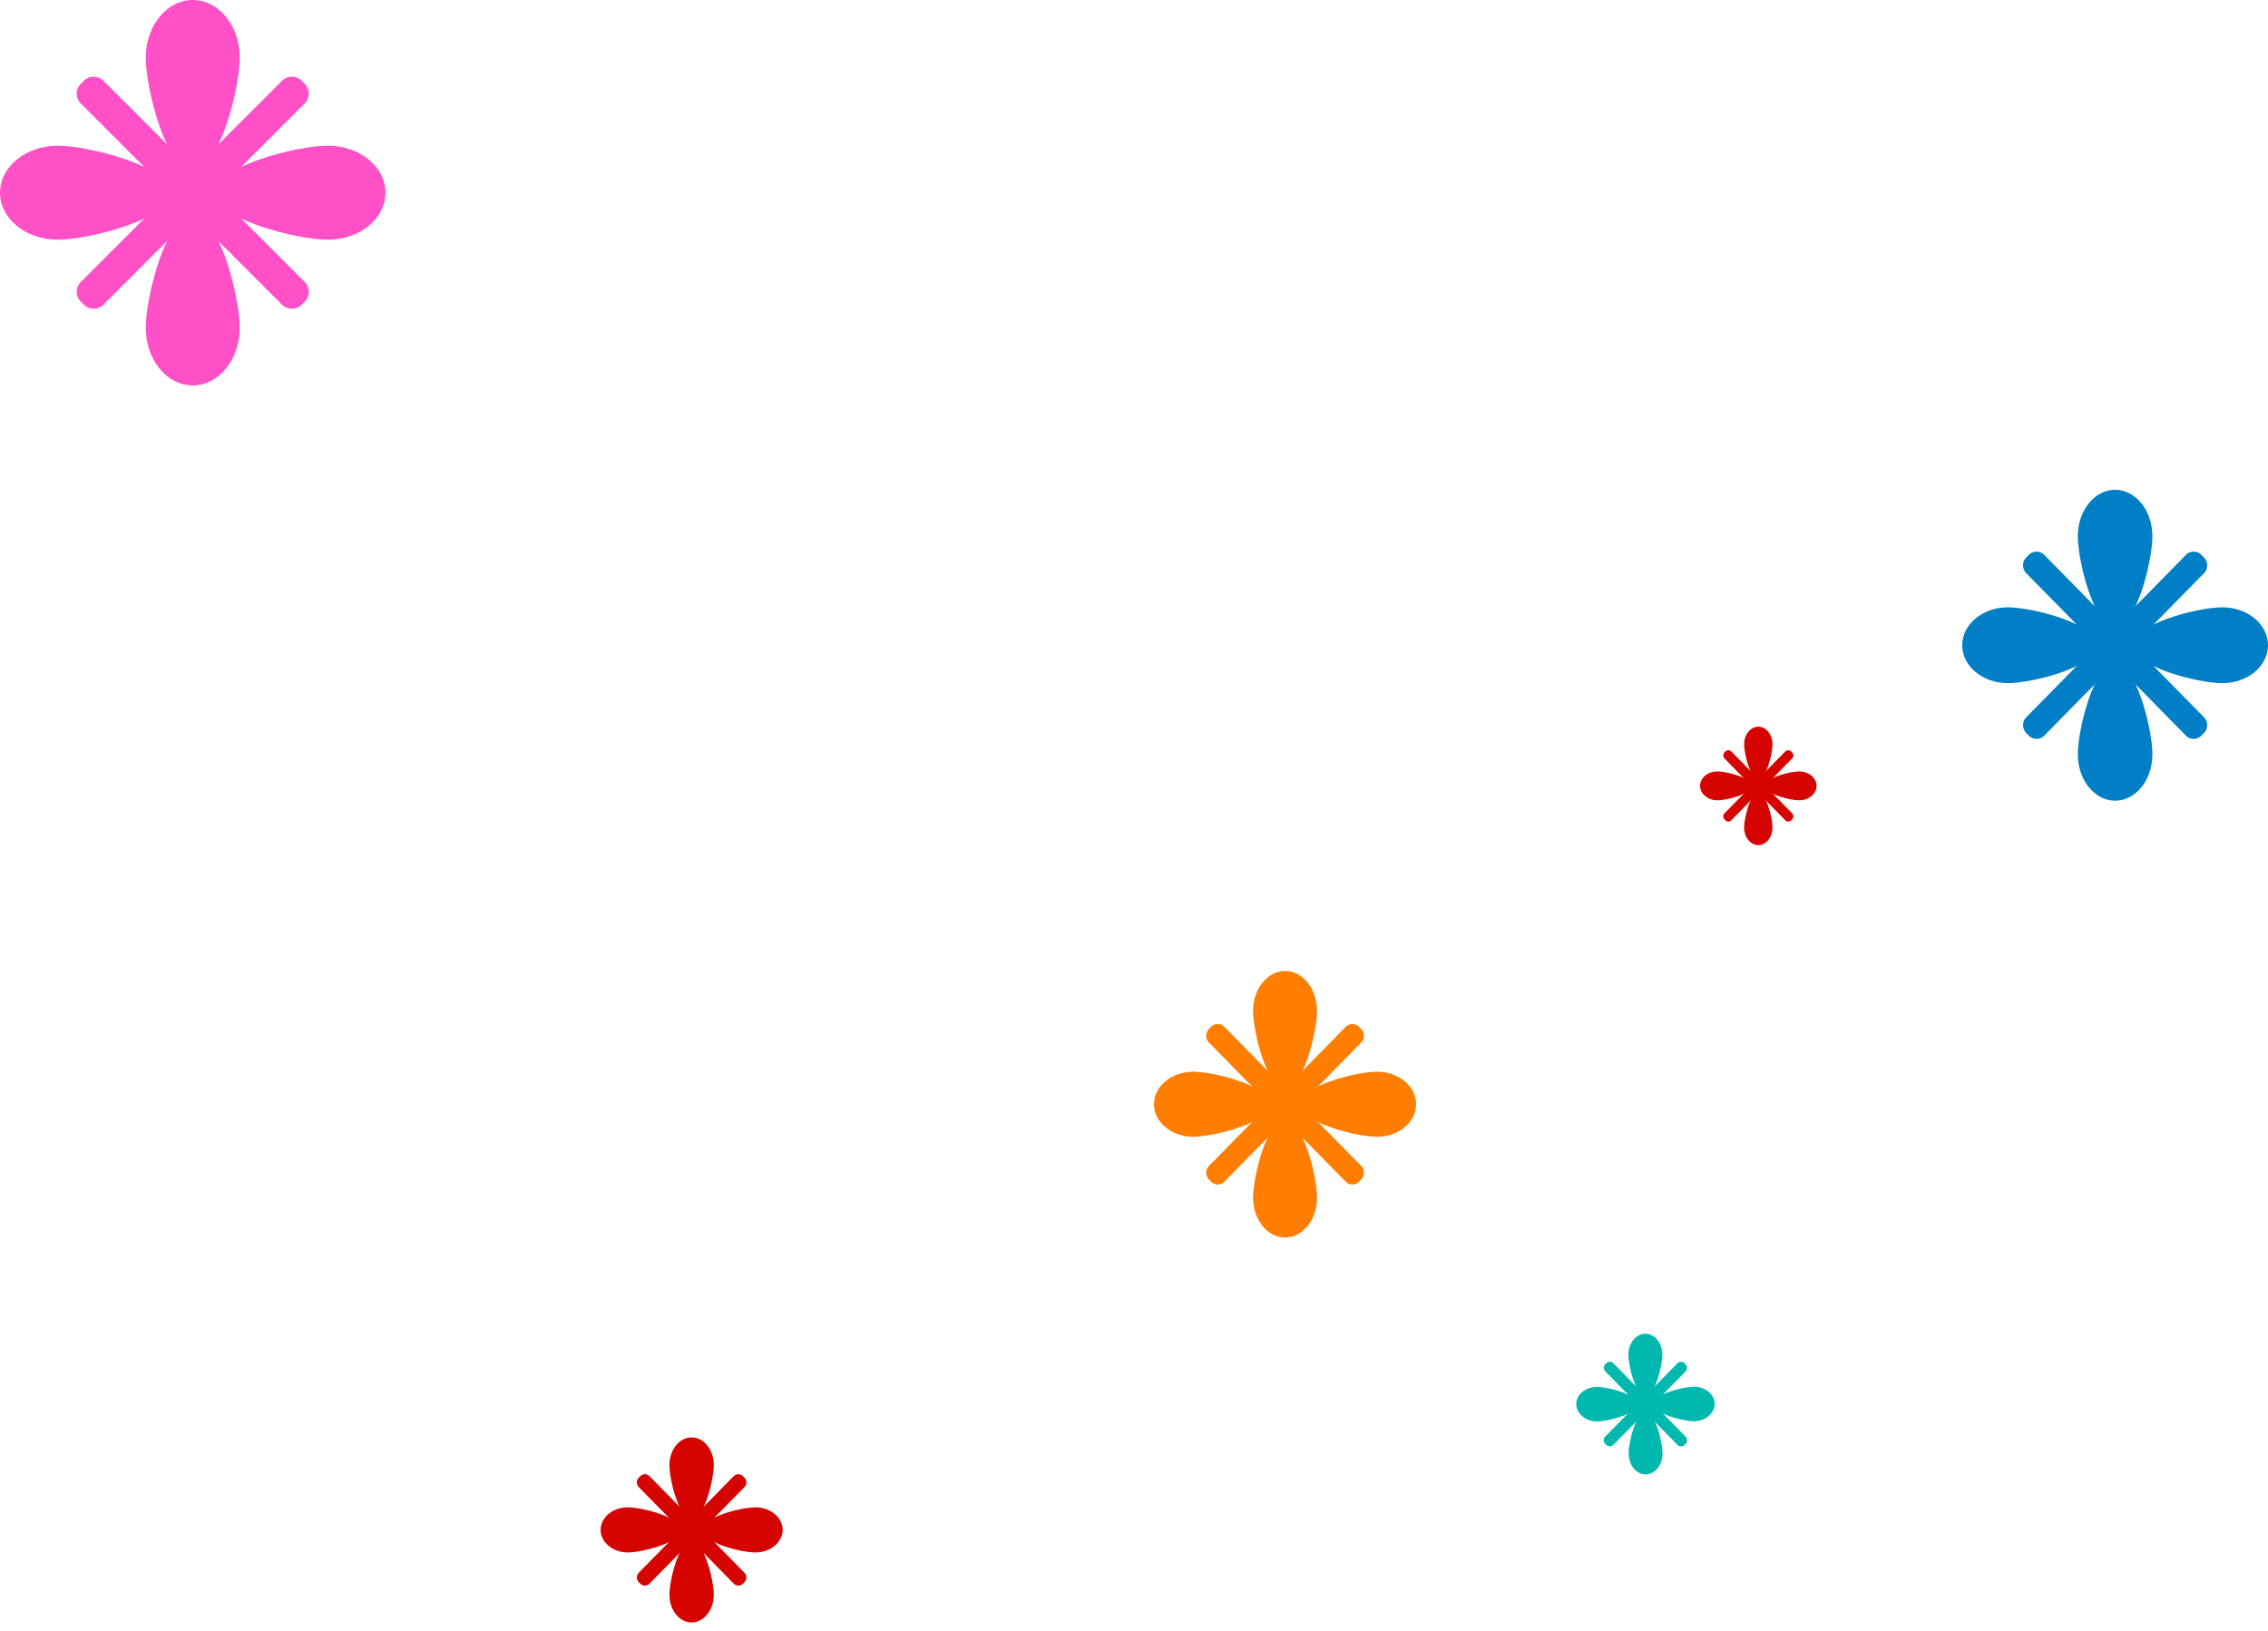 <svg width="253" height="182" viewBox="0 0 253 182" fill="none" xmlns="http://www.w3.org/2000/svg">
<g clip-path="url(#clip0_36_488)">
<path d="M245.708 62.055C245.859 62.168 245.984 62.314 246.071 62.483C246.159 62.652 246.208 62.839 246.214 63.03C246.22 63.221 246.184 63.411 246.108 63.585C246.032 63.76 245.917 63.915 245.774 64.038L228.129 81.981C228.007 82.126 227.855 82.243 227.684 82.32C227.512 82.398 227.325 82.434 227.137 82.428C226.95 82.422 226.766 82.372 226.6 82.283C226.434 82.194 226.289 82.067 226.178 81.914C226.027 81.8 225.904 81.653 225.817 81.484C225.73 81.314 225.682 81.127 225.677 80.936C225.671 80.745 225.708 80.556 225.785 80.381C225.862 80.207 225.977 80.053 226.121 79.93L243.758 61.996C243.878 61.85 244.03 61.733 244.201 61.655C244.372 61.577 244.559 61.539 244.747 61.544C244.934 61.55 245.118 61.599 245.285 61.687C245.451 61.776 245.596 61.901 245.708 62.055Z" fill="#007EC6"/>
<path d="M245.708 81.914C245.597 82.067 245.453 82.194 245.286 82.283C245.12 82.372 244.936 82.422 244.749 82.428C244.561 82.434 244.374 82.398 244.203 82.32C244.031 82.243 243.879 82.126 243.758 81.981L226.121 64.038C225.977 63.915 225.862 63.761 225.785 63.587C225.708 63.413 225.671 63.223 225.677 63.032C225.682 62.841 225.73 62.654 225.817 62.485C225.904 62.316 226.027 62.168 226.178 62.055C226.29 61.901 226.435 61.776 226.601 61.687C226.768 61.599 226.952 61.55 227.139 61.544C227.327 61.539 227.514 61.577 227.685 61.655C227.856 61.733 228.008 61.85 228.129 61.996L245.774 79.93C245.917 80.053 246.032 80.208 246.108 80.383C246.184 80.557 246.22 80.747 246.214 80.938C246.208 81.129 246.159 81.316 246.071 81.485C245.984 81.654 245.859 81.8 245.708 81.914Z" fill="#007EC6"/>
<path d="M240.103 59.82C240.103 62.674 238.243 70.005 235.947 70.005C233.651 70.005 231.783 62.674 231.783 59.82C231.783 56.966 233.651 54.64 235.947 54.64C238.243 54.64 240.103 56.958 240.103 59.82Z" fill="#007EC6"/>
<path d="M231.783 84.156C231.783 81.294 233.651 73.963 235.947 73.963C238.243 73.963 240.103 81.294 240.103 84.156C240.103 87.018 238.243 89.328 235.947 89.328C233.651 89.328 231.783 87.01 231.783 84.156Z" fill="#007EC6"/>
<path d="M247.914 76.214C245.099 76.214 237.89 74.323 237.89 71.988C237.89 69.653 245.099 67.753 247.914 67.753C250.728 67.753 253 69.653 253 71.988C253 74.323 250.72 76.214 247.914 76.214Z" fill="#007EC6"/>
<path d="M223.981 67.753C226.787 67.753 233.997 69.653 233.997 71.988C233.997 74.323 226.787 76.214 223.981 76.214C221.174 76.214 218.886 74.323 218.886 71.988C218.886 69.653 221.166 67.753 223.981 67.753Z" fill="#007EC6"/>
</g>
<g clip-path="url(#clip1_36_488)">
<path d="M151.719 114.68C151.849 114.777 151.955 114.902 152.03 115.047C152.106 115.192 152.147 115.352 152.153 115.516C152.158 115.68 152.127 115.842 152.062 115.992C151.996 116.142 151.899 116.274 151.776 116.38L136.651 131.759C136.547 131.884 136.417 131.984 136.27 132.05C136.122 132.117 135.962 132.148 135.802 132.143C135.641 132.137 135.483 132.095 135.341 132.018C135.198 131.942 135.075 131.834 134.979 131.702C134.85 131.604 134.744 131.478 134.67 131.333C134.595 131.188 134.554 131.028 134.549 130.864C134.545 130.7 134.576 130.538 134.642 130.389C134.708 130.239 134.807 130.107 134.93 130.002L150.047 114.63C150.151 114.504 150.281 114.404 150.428 114.337C150.574 114.27 150.734 114.238 150.895 114.243C151.056 114.247 151.214 114.289 151.357 114.365C151.499 114.441 151.623 114.548 151.719 114.68Z" fill="#FF7D00"/>
<path d="M151.719 131.702C151.624 131.834 151.5 131.942 151.358 132.018C151.215 132.095 151.058 132.137 150.897 132.143C150.736 132.148 150.576 132.117 150.429 132.05C150.282 131.984 150.151 131.884 150.047 131.759L134.93 116.38C134.807 116.275 134.708 116.143 134.642 115.993C134.576 115.844 134.545 115.681 134.549 115.518C134.554 115.354 134.595 115.194 134.67 115.049C134.744 114.903 134.85 114.777 134.979 114.68C135.075 114.548 135.199 114.441 135.342 114.365C135.485 114.289 135.642 114.247 135.803 114.243C135.964 114.238 136.124 114.27 136.271 114.337C136.418 114.404 136.548 114.504 136.651 114.63L151.776 130.002C151.899 130.108 151.996 130.24 152.062 130.39C152.127 130.539 152.158 130.702 152.153 130.866C152.147 131.029 152.106 131.19 152.03 131.335C151.955 131.479 151.849 131.605 151.719 131.702Z" fill="#FF7D00"/>
<path d="M146.915 112.764C146.915 115.211 145.321 121.494 143.353 121.494C141.385 121.494 139.783 115.211 139.783 112.764C139.783 110.318 141.385 108.324 143.353 108.324C145.321 108.324 146.915 110.311 146.915 112.764Z" fill="#FF7D00"/>
<path d="M139.783 133.624C139.783 131.171 141.385 124.887 143.353 124.887C145.321 124.887 146.915 131.171 146.915 133.624C146.915 136.077 145.321 138.057 143.353 138.057C141.385 138.057 139.783 136.07 139.783 133.624Z" fill="#FF7D00"/>
<path d="M153.61 126.817C151.197 126.817 145.018 125.195 145.018 123.194C145.018 121.193 151.197 119.564 153.61 119.564C156.022 119.564 157.969 121.193 157.969 123.194C157.969 125.195 156.015 126.817 153.61 126.817Z" fill="#FF7D00"/>
<path d="M133.096 119.564C135.501 119.564 141.681 121.193 141.681 123.194C141.681 125.195 135.501 126.817 133.096 126.817C130.69 126.817 128.729 125.195 128.729 123.194C128.729 121.193 130.683 119.564 133.096 119.564Z" fill="#FF7D00"/>
</g>
<g clip-path="url(#clip2_36_488)">
<path d="M199.864 83.893C199.922 83.936 199.969 83.992 200.002 84.057C200.035 84.121 200.053 84.193 200.056 84.266C200.058 84.338 200.043 84.41 200.014 84.477C199.985 84.543 199.941 84.602 199.886 84.648L193.167 91.481C193.121 91.537 193.063 91.581 192.998 91.611C192.933 91.641 192.862 91.656 192.79 91.653C192.719 91.651 192.648 91.633 192.585 91.599C192.522 91.565 192.467 91.517 192.424 91.459C192.367 91.415 192.32 91.359 192.287 91.295C192.254 91.231 192.235 91.16 192.233 91.087C192.231 91.015 192.244 90.943 192.273 90.876C192.301 90.81 192.344 90.751 192.398 90.704L199.121 83.867C199.168 83.812 199.226 83.768 199.291 83.739C199.357 83.71 199.428 83.697 199.499 83.699C199.57 83.701 199.64 83.72 199.703 83.754C199.766 83.787 199.821 83.835 199.864 83.893V83.893Z" fill="#D50400"/>
<path d="M199.864 91.459C199.821 91.517 199.766 91.564 199.702 91.597C199.639 91.63 199.569 91.649 199.498 91.651C199.427 91.653 199.356 91.639 199.291 91.609C199.226 91.58 199.168 91.536 199.121 91.481L192.398 84.648C192.344 84.601 192.301 84.542 192.273 84.476C192.244 84.409 192.231 84.337 192.233 84.264C192.235 84.192 192.254 84.121 192.287 84.057C192.32 83.993 192.367 83.937 192.424 83.893C192.467 83.835 192.522 83.787 192.585 83.754C192.648 83.72 192.718 83.701 192.789 83.699C192.86 83.697 192.931 83.71 192.997 83.739C193.062 83.768 193.12 83.812 193.167 83.867L199.886 90.704C199.94 90.751 199.983 90.809 200.012 90.876C200.041 90.942 200.055 91.014 200.053 91.086C200.051 91.159 200.033 91.23 200 91.294C199.967 91.359 199.921 91.415 199.864 91.459V91.459Z" fill="#D50400"/>
<path d="M197.726 83.042C197.726 84.129 197.018 86.923 196.142 86.923C195.266 86.923 194.558 84.125 194.558 83.042C194.558 81.959 195.27 81.069 196.142 81.069C197.013 81.069 197.726 81.942 197.726 83.042Z" fill="#D50400"/>
<path d="M194.558 92.31C194.558 91.223 195.27 88.429 196.142 88.429C197.013 88.429 197.726 91.223 197.726 92.31C197.726 93.397 197.018 94.284 196.142 94.284C195.266 94.284 194.558 93.397 194.558 92.31Z" fill="#D50400"/>
<path d="M200.701 89.285C199.632 89.285 196.885 88.564 196.885 87.674C196.885 86.783 199.632 86.063 200.701 86.063C201.77 86.063 202.642 86.788 202.642 87.674C202.642 88.56 201.77 89.285 200.701 89.285Z" fill="#D50400"/>
<path d="M191.587 86.063C192.656 86.063 195.403 86.788 195.403 87.674C195.403 88.56 192.652 89.285 191.587 89.285C190.522 89.285 189.646 88.564 189.646 87.674C189.646 86.783 190.505 86.063 191.587 86.063Z" fill="#D50400"/>
</g>
<g clip-path="url(#clip3_36_488)">
<path d="M82.966 164.77C83.055 164.838 83.129 164.925 83.181 165.026C83.233 165.127 83.261 165.238 83.264 165.352C83.268 165.466 83.246 165.579 83.2 165.682C83.153 165.786 83.085 165.877 82.999 165.95L72.501 176.625C72.429 176.713 72.339 176.783 72.237 176.829C72.135 176.876 72.024 176.899 71.912 176.895C71.8 176.892 71.691 176.863 71.592 176.81C71.493 176.758 71.407 176.683 71.34 176.591C71.251 176.524 71.178 176.436 71.126 176.336C71.075 176.235 71.046 176.124 71.042 176.011C71.038 175.898 71.059 175.785 71.104 175.681C71.148 175.578 71.216 175.485 71.3 175.411L81.805 164.729C81.878 164.643 81.969 164.575 82.071 164.53C82.173 164.484 82.284 164.463 82.395 164.467C82.506 164.471 82.615 164.5 82.714 164.553C82.813 164.605 82.899 164.679 82.966 164.77V164.77Z" fill="#D50400"/>
<path d="M82.966 176.591C82.898 176.682 82.812 176.756 82.713 176.807C82.614 176.859 82.505 176.888 82.393 176.891C82.282 176.895 82.171 176.872 82.069 176.826C81.968 176.78 81.877 176.712 81.805 176.625L71.3 165.95C71.216 165.876 71.148 165.784 71.104 165.68C71.059 165.576 71.038 165.464 71.042 165.35C71.046 165.237 71.075 165.126 71.126 165.026C71.178 164.925 71.251 164.838 71.34 164.77C71.407 164.679 71.493 164.605 71.592 164.553C71.69 164.5 71.799 164.471 71.911 164.467C72.022 164.463 72.133 164.484 72.235 164.53C72.337 164.575 72.428 164.643 72.501 164.729L82.999 175.411C83.084 175.485 83.151 175.577 83.197 175.68C83.242 175.784 83.264 175.896 83.26 176.01C83.257 176.123 83.229 176.234 83.178 176.335C83.127 176.435 83.054 176.523 82.966 176.591V176.591Z" fill="#D50400"/>
<path d="M79.625 163.44C79.625 165.139 78.518 169.504 77.15 169.504C75.781 169.504 74.674 165.132 74.674 163.44C74.674 161.748 75.788 160.357 77.15 160.357C78.511 160.357 79.625 161.721 79.625 163.44Z" fill="#D50400"/>
<path d="M74.674 177.922C74.674 176.223 75.788 171.857 77.15 171.857C78.511 171.857 79.625 176.223 79.625 177.922C79.625 179.62 78.518 181.005 77.15 181.005C75.781 181.005 74.674 179.62 74.674 177.922Z" fill="#D50400"/>
<path d="M84.274 173.195C82.603 173.195 78.31 172.069 78.31 170.678C78.31 169.286 82.603 168.161 84.274 168.161C85.944 168.161 87.306 169.293 87.306 170.678C87.306 172.062 85.944 173.195 84.274 173.195Z" fill="#D50400"/>
<path d="M70.032 168.161C71.702 168.161 75.996 169.293 75.996 170.678C75.996 172.062 71.696 173.195 70.032 173.195C68.368 173.195 67 172.069 67 170.678C67 169.286 68.342 168.161 70.032 168.161Z" fill="#D50400"/>
</g>
<g clip-path="url(#clip4_36_488)">
<path d="M187.973 152.148C188.038 152.2 188.091 152.266 188.129 152.341C188.166 152.416 188.187 152.498 188.19 152.582C188.192 152.667 188.176 152.75 188.144 152.827C188.111 152.905 188.061 152.974 187.999 153.03L180.003 161.161C179.948 161.226 179.88 161.279 179.802 161.314C179.725 161.349 179.64 161.366 179.556 161.363C179.471 161.361 179.388 161.339 179.313 161.299C179.237 161.259 179.172 161.203 179.121 161.134C179.053 161.082 178.998 161.015 178.958 160.939C178.919 160.862 178.898 160.778 178.895 160.692C178.893 160.605 178.909 160.52 178.944 160.441C178.978 160.362 179.03 160.292 179.094 160.237L187.091 152.121C187.146 152.055 187.214 152.003 187.292 151.968C187.369 151.933 187.454 151.916 187.538 151.918C187.623 151.921 187.706 151.943 187.781 151.983C187.857 152.022 187.922 152.079 187.973 152.148V152.148Z" fill="#00B8AE"/>
<path d="M187.973 161.134C187.922 161.203 187.857 161.259 187.781 161.299C187.706 161.339 187.623 161.361 187.538 161.363C187.454 161.366 187.369 161.349 187.292 161.314C187.214 161.279 187.146 161.226 187.091 161.16L179.11 153.029C179.045 152.974 178.993 152.904 178.959 152.825C178.924 152.746 178.908 152.661 178.91 152.574C178.913 152.488 178.934 152.404 178.974 152.327C179.013 152.251 179.068 152.184 179.136 152.132C179.188 152.067 179.254 152.014 179.328 151.977C179.403 151.941 179.484 151.921 179.567 151.92C179.65 151.919 179.732 151.936 179.807 151.971C179.882 152.006 179.949 152.057 180.003 152.121L187.999 160.236C188.064 160.292 188.116 160.362 188.15 160.441C188.185 160.52 188.201 160.605 188.199 160.692C188.196 160.778 188.175 160.862 188.136 160.939C188.096 161.015 188.041 161.082 187.973 161.134V161.134Z" fill="#00B8AE"/>
<path d="M185.436 151.135C185.436 152.429 184.592 155.755 183.543 155.755C182.494 155.755 181.65 152.436 181.65 151.135C181.65 149.834 182.517 148.794 183.555 148.794C184.592 148.794 185.436 149.842 185.436 151.135Z" fill="#00B8AE"/>
<path d="M181.673 162.146C181.673 160.853 182.517 157.526 183.566 157.526C184.615 157.526 185.459 160.845 185.459 162.146C185.459 163.448 184.615 164.487 183.566 164.487C182.517 164.487 181.673 163.424 181.673 162.146Z" fill="#00B8AE"/>
<path d="M188.969 158.554C187.697 158.554 184.425 157.699 184.425 156.629C184.425 155.559 187.689 154.704 188.969 154.704C190.248 154.704 191.271 155.563 191.271 156.629C191.271 157.696 190.226 158.554 188.969 158.554Z" fill="#00B8AE"/>
<path d="M178.14 154.727C179.412 154.727 182.684 155.586 182.684 156.652C182.684 157.718 179.42 158.577 178.14 158.577C176.861 158.577 175.838 157.699 175.838 156.64C175.838 155.582 176.868 154.727 178.14 154.727Z" fill="#00B8AE"/>
</g>
<g clip-path="url(#clip5_36_488)">
<path d="M33.814 9.187C34.004 9.328 34.16 9.51 34.269 9.721C34.379 9.931 34.439 10.163 34.446 10.4C34.453 10.637 34.406 10.872 34.308 11.088C34.211 11.305 34.066 11.496 33.884 11.648L11.648 33.885C11.495 34.065 11.305 34.209 11.089 34.305C10.874 34.401 10.64 34.448 10.404 34.441C10.168 34.434 9.937 34.374 9.727 34.266C9.518 34.157 9.336 34.003 9.194 33.814C9.003 33.673 8.847 33.491 8.737 33.281C8.627 33.071 8.566 32.839 8.558 32.602C8.55 32.365 8.597 32.13 8.693 31.913C8.79 31.697 8.934 31.505 9.116 31.353L31.353 9.116C31.505 8.934 31.696 8.789 31.912 8.692C32.128 8.595 32.363 8.548 32.6 8.554C32.837 8.561 33.069 8.622 33.28 8.731C33.49 8.841 33.672 8.996 33.814 9.187V9.187Z" fill="#FF50C8"/>
<path d="M33.814 33.814C33.672 34.004 33.49 34.16 33.28 34.269C33.069 34.379 32.837 34.439 32.6 34.446C32.363 34.453 32.128 34.406 31.912 34.309C31.696 34.211 31.505 34.066 31.353 33.884L9.116 11.648C8.934 11.495 8.79 11.303 8.693 11.087C8.597 10.87 8.55 10.635 8.558 10.398C8.566 10.161 8.627 9.929 8.737 9.719C8.847 9.509 9.003 9.327 9.194 9.186C9.336 8.998 9.518 8.843 9.727 8.735C9.937 8.626 10.168 8.566 10.404 8.559C10.64 8.552 10.874 8.599 11.089 8.695C11.305 8.792 11.495 8.936 11.648 9.116L33.884 31.353C34.066 31.505 34.211 31.696 34.308 31.912C34.406 32.128 34.453 32.364 34.446 32.6C34.439 32.837 34.379 33.07 34.269 33.28C34.16 33.49 34.004 33.672 33.814 33.814V33.814Z" fill="#FF50C8"/>
<path d="M26.744 6.419C26.744 9.962 24.392 19.047 21.5 19.047C18.608 19.047 16.256 9.962 16.256 6.419C16.256 2.877 18.608 0 21.5 0C24.392 0 26.744 2.877 26.744 6.419Z" fill="#FF50C8"/>
<path d="M16.256 36.58C16.256 33.038 18.608 23.953 21.5 23.953C24.392 23.953 26.744 33.038 26.744 36.58C26.744 40.123 24.392 43 21.5 43C18.608 43 16.256 40.123 16.256 36.58Z" fill="#FF50C8"/>
<path d="M36.581 26.744C33.038 26.744 23.953 24.392 23.953 21.5C23.953 18.608 33.038 16.256 36.581 16.256C40.123 16.256 43 18.608 43 21.5C43 24.392 40.123 26.744 36.581 26.744Z" fill="#FF50C8"/>
<path d="M6.419 16.256C9.962 16.256 19.047 18.608 19.047 21.5C19.047 24.392 9.962 26.744 6.419 26.744C2.877 26.744 0 24.392 0 21.5C0 18.608 2.877 16.256 6.419 16.256Z" fill="#FF50C8"/>
</g>
<defs>
<clipPath id="clip0_36_488">
<rect width="34.114" height="34.688" fill="white" transform="translate(218.886 54.64)"/>
</clipPath>
<clipPath id="clip1_36_488">
<rect width="29.24" height="29.733" fill="white" transform="translate(128.729 108.324)"/>
</clipPath>
<clipPath id="clip2_36_488">
<rect width="12.996" height="13.215" fill="white" transform="translate(189.646 81.069)"/>
</clipPath>
<clipPath id="clip3_36_488">
<rect width="20.306" height="20.648" fill="white" transform="translate(67 160.357)"/>
</clipPath>
<clipPath id="clip4_36_488">
<rect width="15.432" height="15.692" fill="white" transform="translate(175.838 148.794)"/>
</clipPath>
<clipPath id="clip5_36_488">
<rect width="43" height="43" fill="white"/>
</clipPath>
</defs>
</svg>
